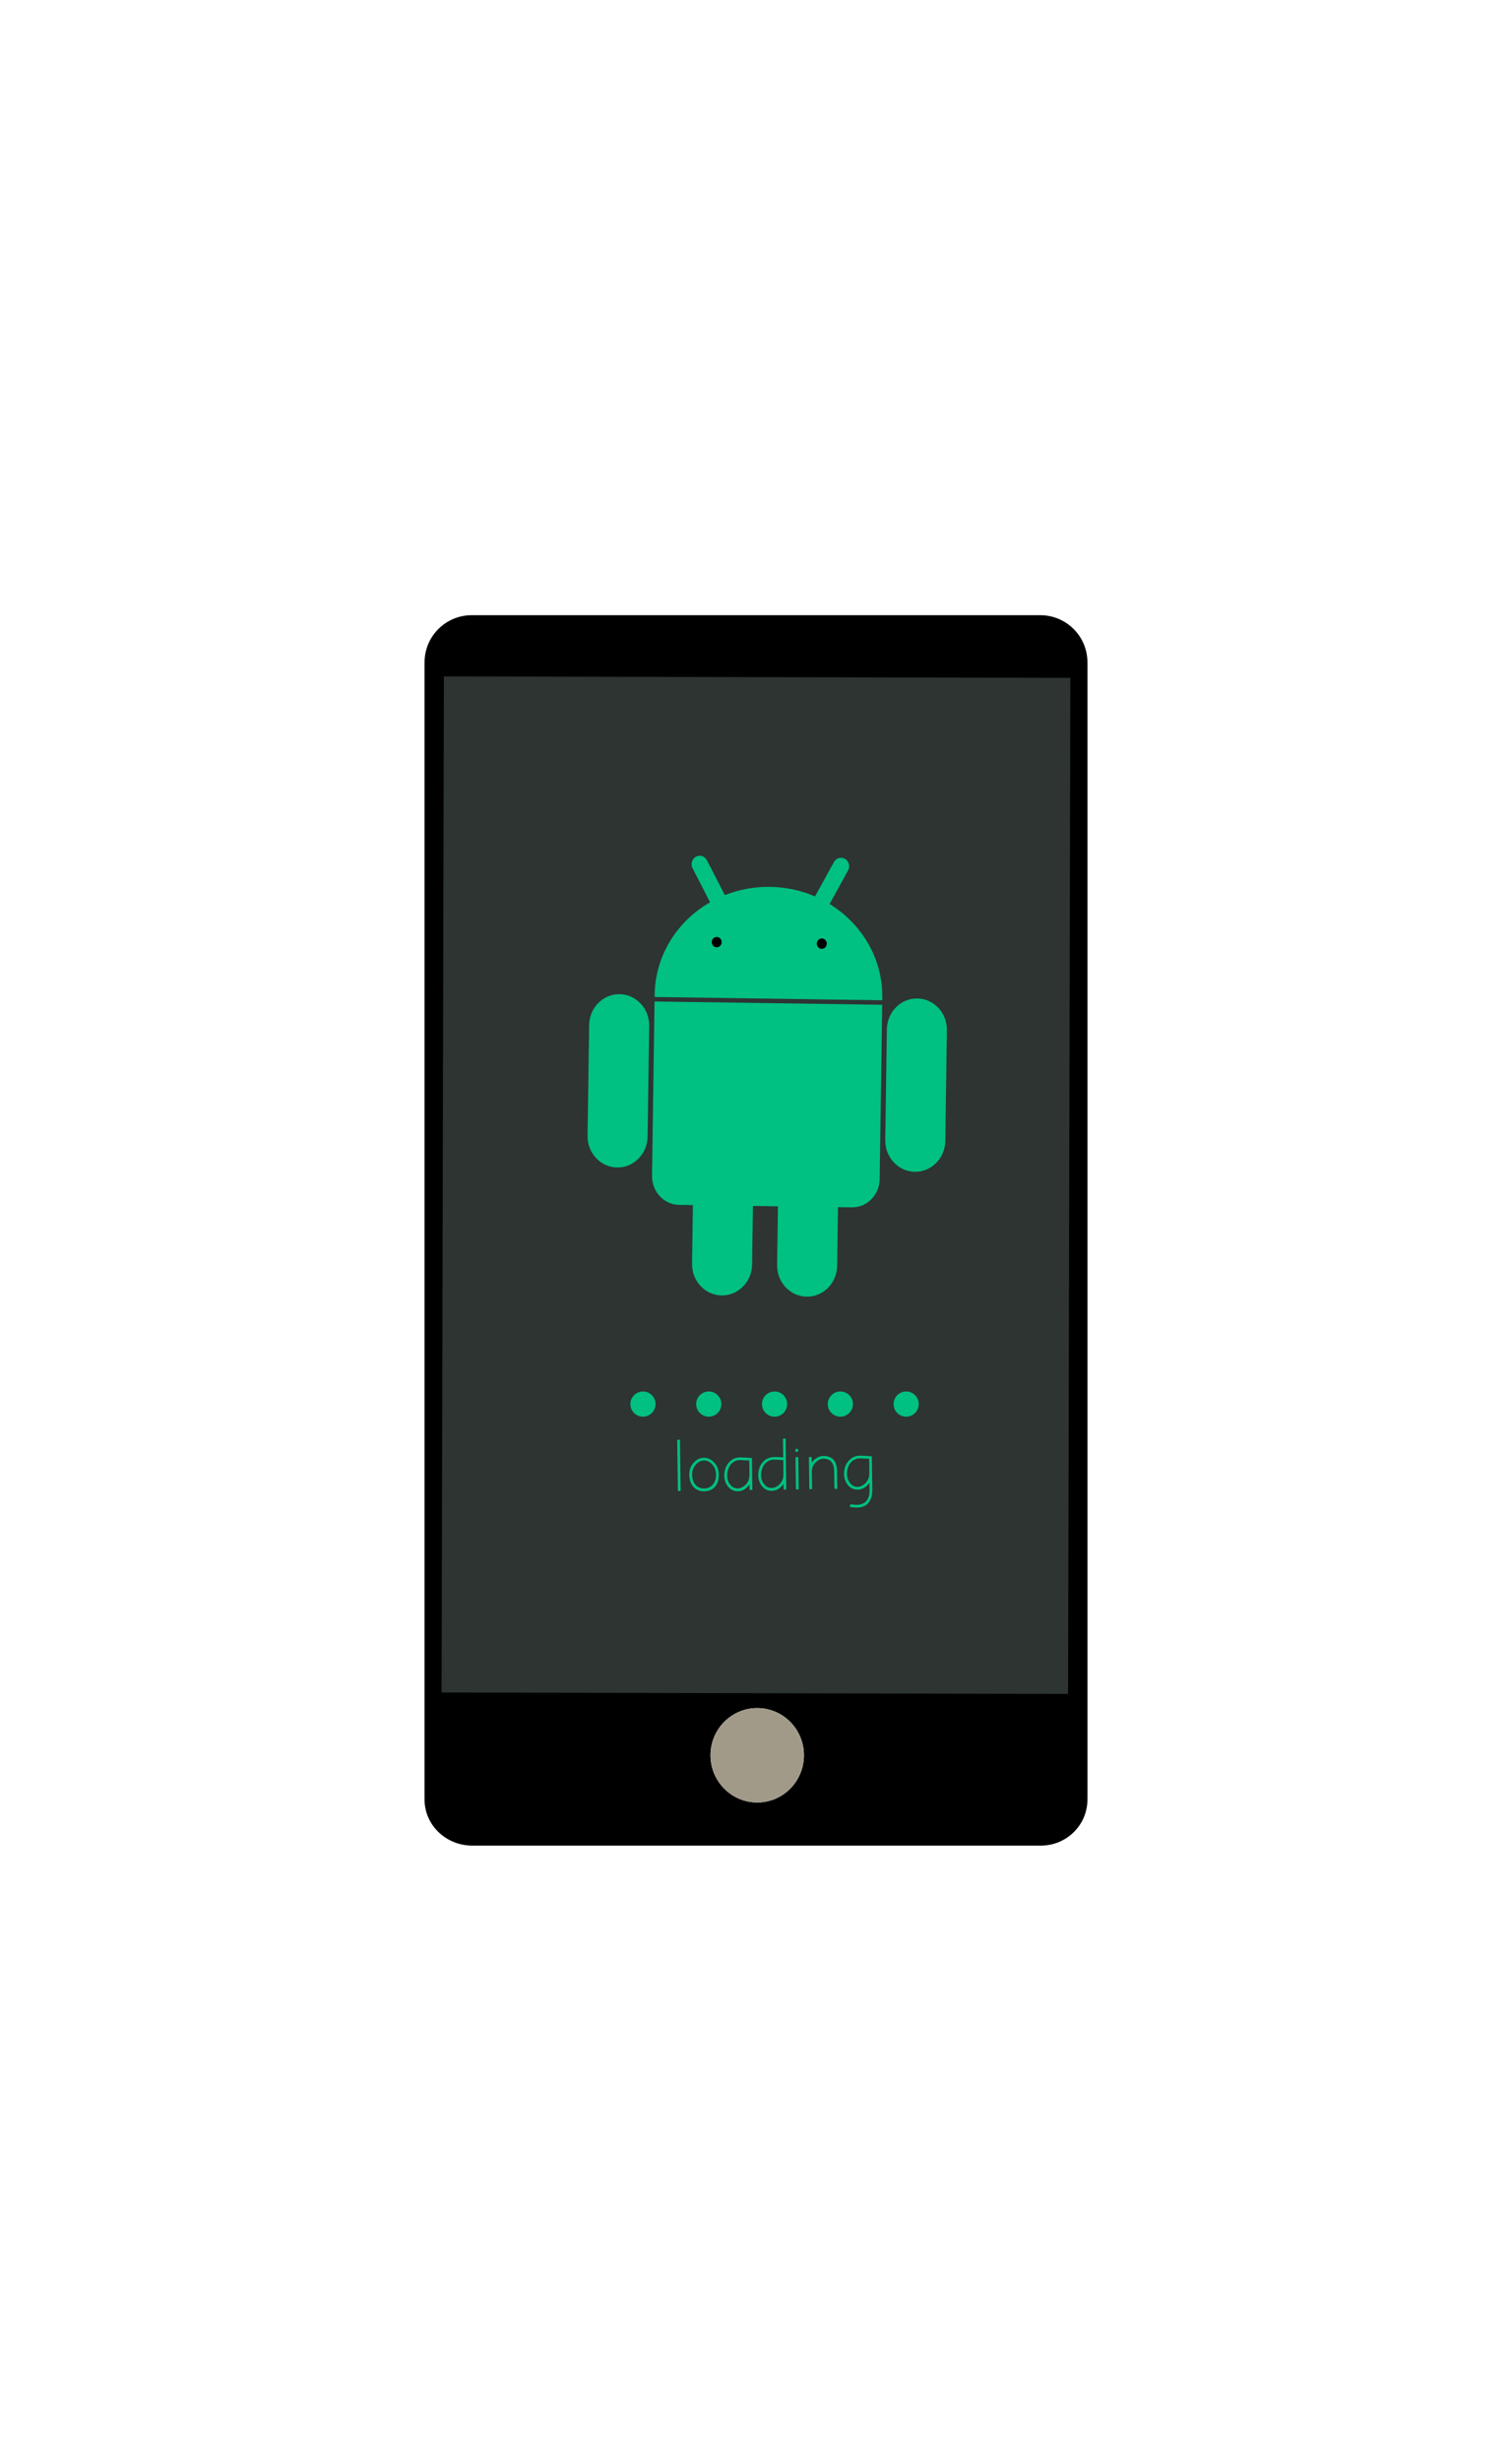 <?xml version='1.0' encoding='utf-8'?>
<svg xmlns="http://www.w3.org/2000/svg" version="1.1" width="600px" height="976px" viewBox="0 0 600 976">
    <g id="layer1">
        <g>
            <g style="fill:rgb(0,0,0); fill-opacity:1.0; stroke-linejoin: miter">
                <path
                    d="M415.937,658.006L184.046,658.006L184.046,282.131L415.937,282.131L415.937,658.006 Z M281.946,696.173C281.946,685.839,290.246,677.456,300.485,677.456C310.728,677.456,319.024,685.839,319.024,696.173C319.024,706.503,310.728,714.901,300.485,714.901C290.246,714.887,281.946,706.503,281.946,696.173 M431.495,713.16L431.527,713.16L431.527,262.703L431.527,262.7L431.527,262.609L431.52,262.609C431.471,252.324,423.126,244.0,412.823,244.0C412.75,244.0,412.69,244.007,412.624,244.007L412.624,244.0L370.613,244.0L248.049,244.0L187.159,244.0C176.871,244.007,168.533,252.331,168.477,262.609L168.473,262.609L168.473,713.157L168.501,713.157C168.494,713.353,168.473,713.545,168.473,713.749C168.473,723.827,176.944,732.0,187.397,732.0C187.551,732.0,187.702,731.979,187.856,731.975L187.856,732.0L413.079,732.0L413.079,732.0C423.248,732.0,431.523,723.83,431.523,713.749C431.527,713.549,431.502,713.353,431.495,713.16 Z" />
            </g>
        </g>
        <g style="fill:rgb(45,52,50); fill-opacity:1.0; stroke-linejoin: miter">
            <path d="M424.759,268.851L423.847,671.849L175.223,671.287L176.135,268.288 Z" />
        </g>
        <g style="fill:rgb(161,154,137); fill-opacity:1.0; stroke-linejoin: miter">
            <path
                d="M300.485,677.456C310.728,677.456,319.024,685.839,319.024,696.173C319.024,706.503,310.728,714.901,300.485,714.901C290.246,714.887,281.946,706.503,281.946,696.173C281.946,685.839,290.246,677.456,300.485,677.456 Z" />
        </g>
    </g>
    <g id="layer2">
        <g style="fill:rgb(0,0,0); fill-opacity:1.0; stroke-linejoin: miter">
            <path
                d="M284.437,371.601C283.34,371.585,282.438,372.498,282.422,373.64C282.405,374.781,283.281,375.72,284.377,375.736C285.474,375.752,286.376,374.839,286.392,373.697C286.409,372.555,285.533,371.617,284.437,371.601 Z" />
        </g>
        <g style="fill:rgb(0,0,0); fill-opacity:1.0; stroke-linejoin: miter">
            <path
                d="M326.133,372.203C325.037,372.187,324.135,373.1,324.118,374.242C324.102,375.383,324.977,376.322,326.074,376.338C327.17,376.353,328.072,375.441,328.089,374.299C328.105,373.157,327.23,372.219,326.133,372.203 Z M326.133,372.203" />
        </g>
        <g style="fill:rgb(0,192,130); fill-opacity:1.0; stroke-linejoin: miter">
            <path
                d="M350.082,398.515L349.084,467.656C348.993,473.936,344.03,478.956,337.999,478.869L332.539,478.79L332.203,502.049C332.104,508.9,326.691,514.377,320.111,514.282C313.531,514.187,308.278,508.556,308.377,501.705L308.712,478.447L298.785,478.303L298.449,501.562C298.35,508.413,292.936,513.889,286.357,513.794C279.777,513.699,274.524,508.069,274.623,501.218L274.958,477.959L269.498,477.881C263.467,477.794,258.651,472.632,258.742,466.352L259.739,397.212 Z" />
        </g>
        <g style="fill:rgb(0,192,130); fill-opacity:1.0; stroke-linejoin: miter">
            <path
                d="M364.019,396.013C370.599,396.108,375.853,401.739,375.754,408.589L375.12,452.522C375.021,459.373,369.607,464.85,363.027,464.755C356.448,464.66,351.194,459.029,351.293,452.178L351.927,408.246C352.026,401.395,357.44,395.918,364.019,396.013 Z" />
        </g>
        <g style="fill:rgb(0,192,130); fill-opacity:1.0; stroke-linejoin: miter">
            <path
                d="M245.88,394.308C252.459,394.403,257.713,400.034,257.614,406.885L256.98,450.817C256.881,457.668,251.467,463.145,244.888,463.05C238.308,462.955,233.055,457.324,233.154,450.473L233.788,406.541C233.887,399.69,239.3,394.213,245.88,394.308 Z" />
        </g>
        <g style="fill:rgb(0,192,130); fill-opacity:1.0; stroke-linejoin: miter">
            <path
                d="M284.437,371.601C285.533,371.617,286.409,372.555,286.392,373.697C286.376,374.839,285.474,375.752,284.377,375.736C283.281,375.72,282.405,374.781,282.422,373.64C282.438,372.498,283.34,371.585,284.437,371.601 Z M326.133,372.203C327.23,372.219,328.105,373.157,328.089,374.299C328.072,375.441,327.17,376.353,326.074,376.338C324.977,376.322,324.102,375.383,324.118,374.242C324.135,373.1,325.037,372.187,326.133,372.203 Z M277.714,339.403C277.184,339.396,276.646,339.524,276.146,339.803C274.575,340.68,273.982,342.716,274.823,344.352L281.766,357.861C268.78,365.324,260.004,378.892,259.778,394.509C259.777,394.621,259.776,394.734,259.775,394.846C259.773,394.906,259.772,394.965,259.771,395.025L259.765,395.424L350.107,396.728L350.113,396.329C350.114,396.269,350.115,396.209,350.114,396.15C350.117,396.037,350.119,395.925,350.121,395.812C350.238,387.711,348.038,380.095,344.113,373.547C344.065,373.468,344.017,373.388,343.968,373.307C340.336,367.336,335.262,362.266,329.2,358.545L336.53,345.242C337.417,343.632,336.884,341.579,335.338,340.657C334.847,340.364,334.312,340.22,333.783,340.212C332.648,340.196,331.538,340.805,330.933,341.903L323.418,355.542C317.964,353.185,311.933,351.836,305.576,351.745C299.22,351.653,293.152,352.827,287.632,355.026L280.513,341.175C279.94,340.06,278.849,339.42,277.714,339.403 Z" />
        </g>
        <g style="fill:rgb(0,192,130); fill-opacity:1.0; stroke-linejoin: miter">
            <path
                d="M255.143,551.889Q253.101,551.908,251.608,553.353Q250.162,554.846,250.143,556.888Q250.162,558.93,251.607,560.424Q253.1,561.869,255.142,561.889Q257.184,561.87,258.678,560.425Q260.123,558.932,260.143,556.89Q260.124,554.848,258.679,553.354Q257.187,551.908,255.144,551.889" />
        </g>
        <g style="fill:rgb(0,192,130); fill-opacity:1.0; stroke-linejoin: miter">
            <path
                d="M281.255,551.889Q279.213,551.908,277.719,553.353Q276.274,554.846,276.255,556.888Q276.274,558.93,277.719,560.424Q279.212,561.869,281.254,561.889Q283.296,561.87,284.79,560.425Q286.235,558.932,286.255,556.89Q286.236,554.848,284.791,553.354Q283.298,551.908,281.256,551.889" />
        </g>
        <g style="fill:rgb(0,192,130); fill-opacity:1.0; stroke-linejoin: miter">
            <path
                d="M307.367,551.889Q305.325,551.908,303.831,553.353Q302.386,554.846,302.367,556.888Q302.386,558.93,303.831,560.424Q305.324,561.869,307.366,561.889Q309.408,561.87,310.901,560.425Q312.347,558.932,312.367,556.89Q312.348,554.848,310.903,553.354Q309.41,551.908,307.368,551.889" />
        </g>
        <g style="fill:rgb(0,192,130); fill-opacity:1.0; stroke-linejoin: miter">
            <path
                d="M333.479,551.889Q331.437,551.908,329.943,553.353Q328.498,554.846,328.479,556.888Q328.497,558.93,329.942,560.424Q331.435,561.869,333.478,561.889Q335.52,561.87,337.013,560.425Q338.459,558.932,338.478,556.89Q338.46,554.848,337.015,553.354Q335.522,551.908,333.48,551.889" />
        </g>
        <g style="fill:rgb(0,192,130); fill-opacity:1.0; stroke-linejoin: miter">
            <path
                d="M359.59,551.889Q357.548,551.908,356.055,553.353Q354.61,554.846,354.59,556.888Q354.609,558.93,356.054,560.424Q357.547,561.869,359.59,561.889Q361.632,561.87,363.125,560.425Q364.571,558.932,364.59,556.89Q364.572,554.848,363.127,553.354Q361.634,551.908,359.592,551.889" />
        </g>
        <g>
            <g style="fill:rgb(0,192,130); fill-opacity:1.0; stroke-linejoin: miter">
                <path
                    d="M316.738,574.686L315.636,574.7L315.651,575.802L316.753,575.788L316.738,574.686 Z M341.227,578.416Q341.316,578.417,341.406,578.421Q341.463,578.42,341.539,578.421Q342.287,578.428,344.891,578.574Q344.943,579.191,344.965,584.282Q344.976,586.86,343.255,588.426Q341.839,589.7,340.231,589.721Q340.19,589.722,340.149,589.721Q338.154,589.703,336.829,587.495Q336.108,586.292,336.087,584.617Q336.069,583.273,336.537,581.945Q337.048,580.527,337.962,579.7Q339.416,578.4,341.227,578.416 Z M307.087,578.922Q307.201,578.923,307.316,578.93Q307.365,578.929,307.429,578.93Q308.162,578.936,310.801,579.105Q310.852,579.699,310.874,584.768Q310.885,587.347,309.164,588.89Q307.748,590.143,306.161,590.163Q306.12,590.164,306.079,590.164Q304.085,590.145,302.783,587.981Q302.04,586.779,302.018,585.104Q302.001,583.759,302.469,582.453Q302.979,581.014,303.894,580.208Q305.327,578.906,307.087,578.922 Z M293.621,579.097Q293.736,579.098,293.851,579.104Q293.9,579.104,293.964,579.104Q294.695,579.111,297.314,579.28Q297.387,584.943,297.387,584.943Q297.399,587.522,295.7,589.065Q294.283,590.318,292.675,590.338Q292.634,590.339,292.594,590.339Q290.62,590.321,289.296,588.156Q288.575,586.953,288.553,585.278Q288.536,583.934,289.004,582.628Q289.514,581.188,290.407,580.383Q291.84,579.081,293.621,579.097 Z M326.936,577.442Q326.859,577.442,326.781,577.443Q325.392,577.461,324.168,578.204Q322.921,578.947,322.121,580.148L322.092,577.878L320.99,577.893L321.155,590.63L322.257,590.616L322.166,583.652Q322.137,581.404,323.858,579.839Q325.274,578.564,326.883,578.543Q326.913,578.543,326.942,578.543Q327.155,578.545,327.368,578.581Q328.561,578.764,329.183,579.153Q329.805,579.541,330.324,580.438Q330.999,581.532,331.026,583.625L331.116,590.501L332.262,590.486L332.172,583.61Q332.14,581.142,331.329,579.786Q330.676,578.715,329.854,578.218Q329.032,577.7,327.552,577.477Q327.251,577.445,326.936,577.442 Z M279.423,579.271Q281.238,579.287,282.655,580.859Q284.109,582.493,284.139,584.763Q284.171,587.297,282.869,588.813Q281.566,590.35,279.473,590.378Q279.405,590.378,279.338,590.378Q277.293,590.359,276.016,588.946Q274.696,587.464,274.663,584.886Q274.633,582.616,276.044,580.967Q277.455,579.295,279.329,579.271Q279.376,579.27,279.423,579.271 Z M316.78,577.925L315.678,577.939L315.844,590.721L316.946,590.707L316.78,577.925 Z M311.77,570.585L310.69,570.598L310.787,578.025Q308.967,577.878,307.881,577.868Q307.703,577.867,307.545,577.869Q304.856,577.904,303.266,579.335Q301.37,581.035,300.965,583.773Q300.863,584.436,300.872,585.074Q300.904,587.543,302.316,589.354Q303.821,591.266,306.117,591.287Q306.179,591.287,306.242,591.286Q308.203,591.261,309.728,589.897Q310.469,589.226,310.923,588.559L310.933,589.33L310.952,590.762L312.032,590.748L311.77,570.585 Z M293.736,578.032Q291.443,578.011,289.801,579.51Q287.905,581.209,287.5,583.948Q287.399,584.61,287.407,585.249Q287.439,587.717,288.851,589.529Q290.357,591.44,292.653,591.461Q292.715,591.462,292.777,591.461Q294.739,591.436,296.264,590.071Q297.004,589.401,297.437,588.734L297.447,589.505L297.465,590.938L298.567,590.923L298.403,578.296Q295.994,578.06,294.317,578.045Q294.197,578.043,294.08,578.043Q293.906,578.034,293.736,578.032 Z M269.832,571.041L268.73,571.055L268.994,591.351L270.096,591.337L269.832,571.041 Z M279.414,578.169Q279.353,578.168,279.292,578.169Q276.978,578.199,275.241,580.183Q273.481,582.168,273.517,584.901Q273.557,587.986,275.189,589.75Q276.768,591.457,279.295,591.48Q279.379,591.481,279.465,591.48Q282.22,591.444,283.739,589.661Q285.281,587.878,285.24,584.748Q285.205,582.016,283.416,580.077Q281.675,578.19,279.414,578.169 Z M341.291,577.349Q338.997,577.328,337.334,578.827Q335.416,580.527,335.012,583.287Q334.932,583.949,334.94,584.588Q334.973,587.078,336.385,588.889Q337.89,590.801,340.206,590.822Q340.269,590.823,340.333,590.822Q342.294,590.796,343.819,589.432Q344.56,588.761,345.014,588.094L345.024,588.866L345.045,590.474Q345.051,590.915,345.054,591.179Q345.028,594.243,343.503,595.608Q342.152,596.815,340.169,596.841Q340.066,596.842,339.959,596.841Q338.932,596.832,337.433,596.612L337.248,597.695Q338.748,597.914,339.774,597.924Q339.882,597.925,339.984,597.923Q340.667,597.915,341.24,597.841Q343.043,597.553,344.067,596.614Q346.158,594.736,346.157,591.209Q346.159,589.644,346.112,587.793L345.98,577.59Q343.593,577.377,341.906,577.361Q341.768,577.36,341.635,577.36Q341.461,577.35,341.291,577.349 Z" />
            </g>
        </g>
    </g>
</svg>